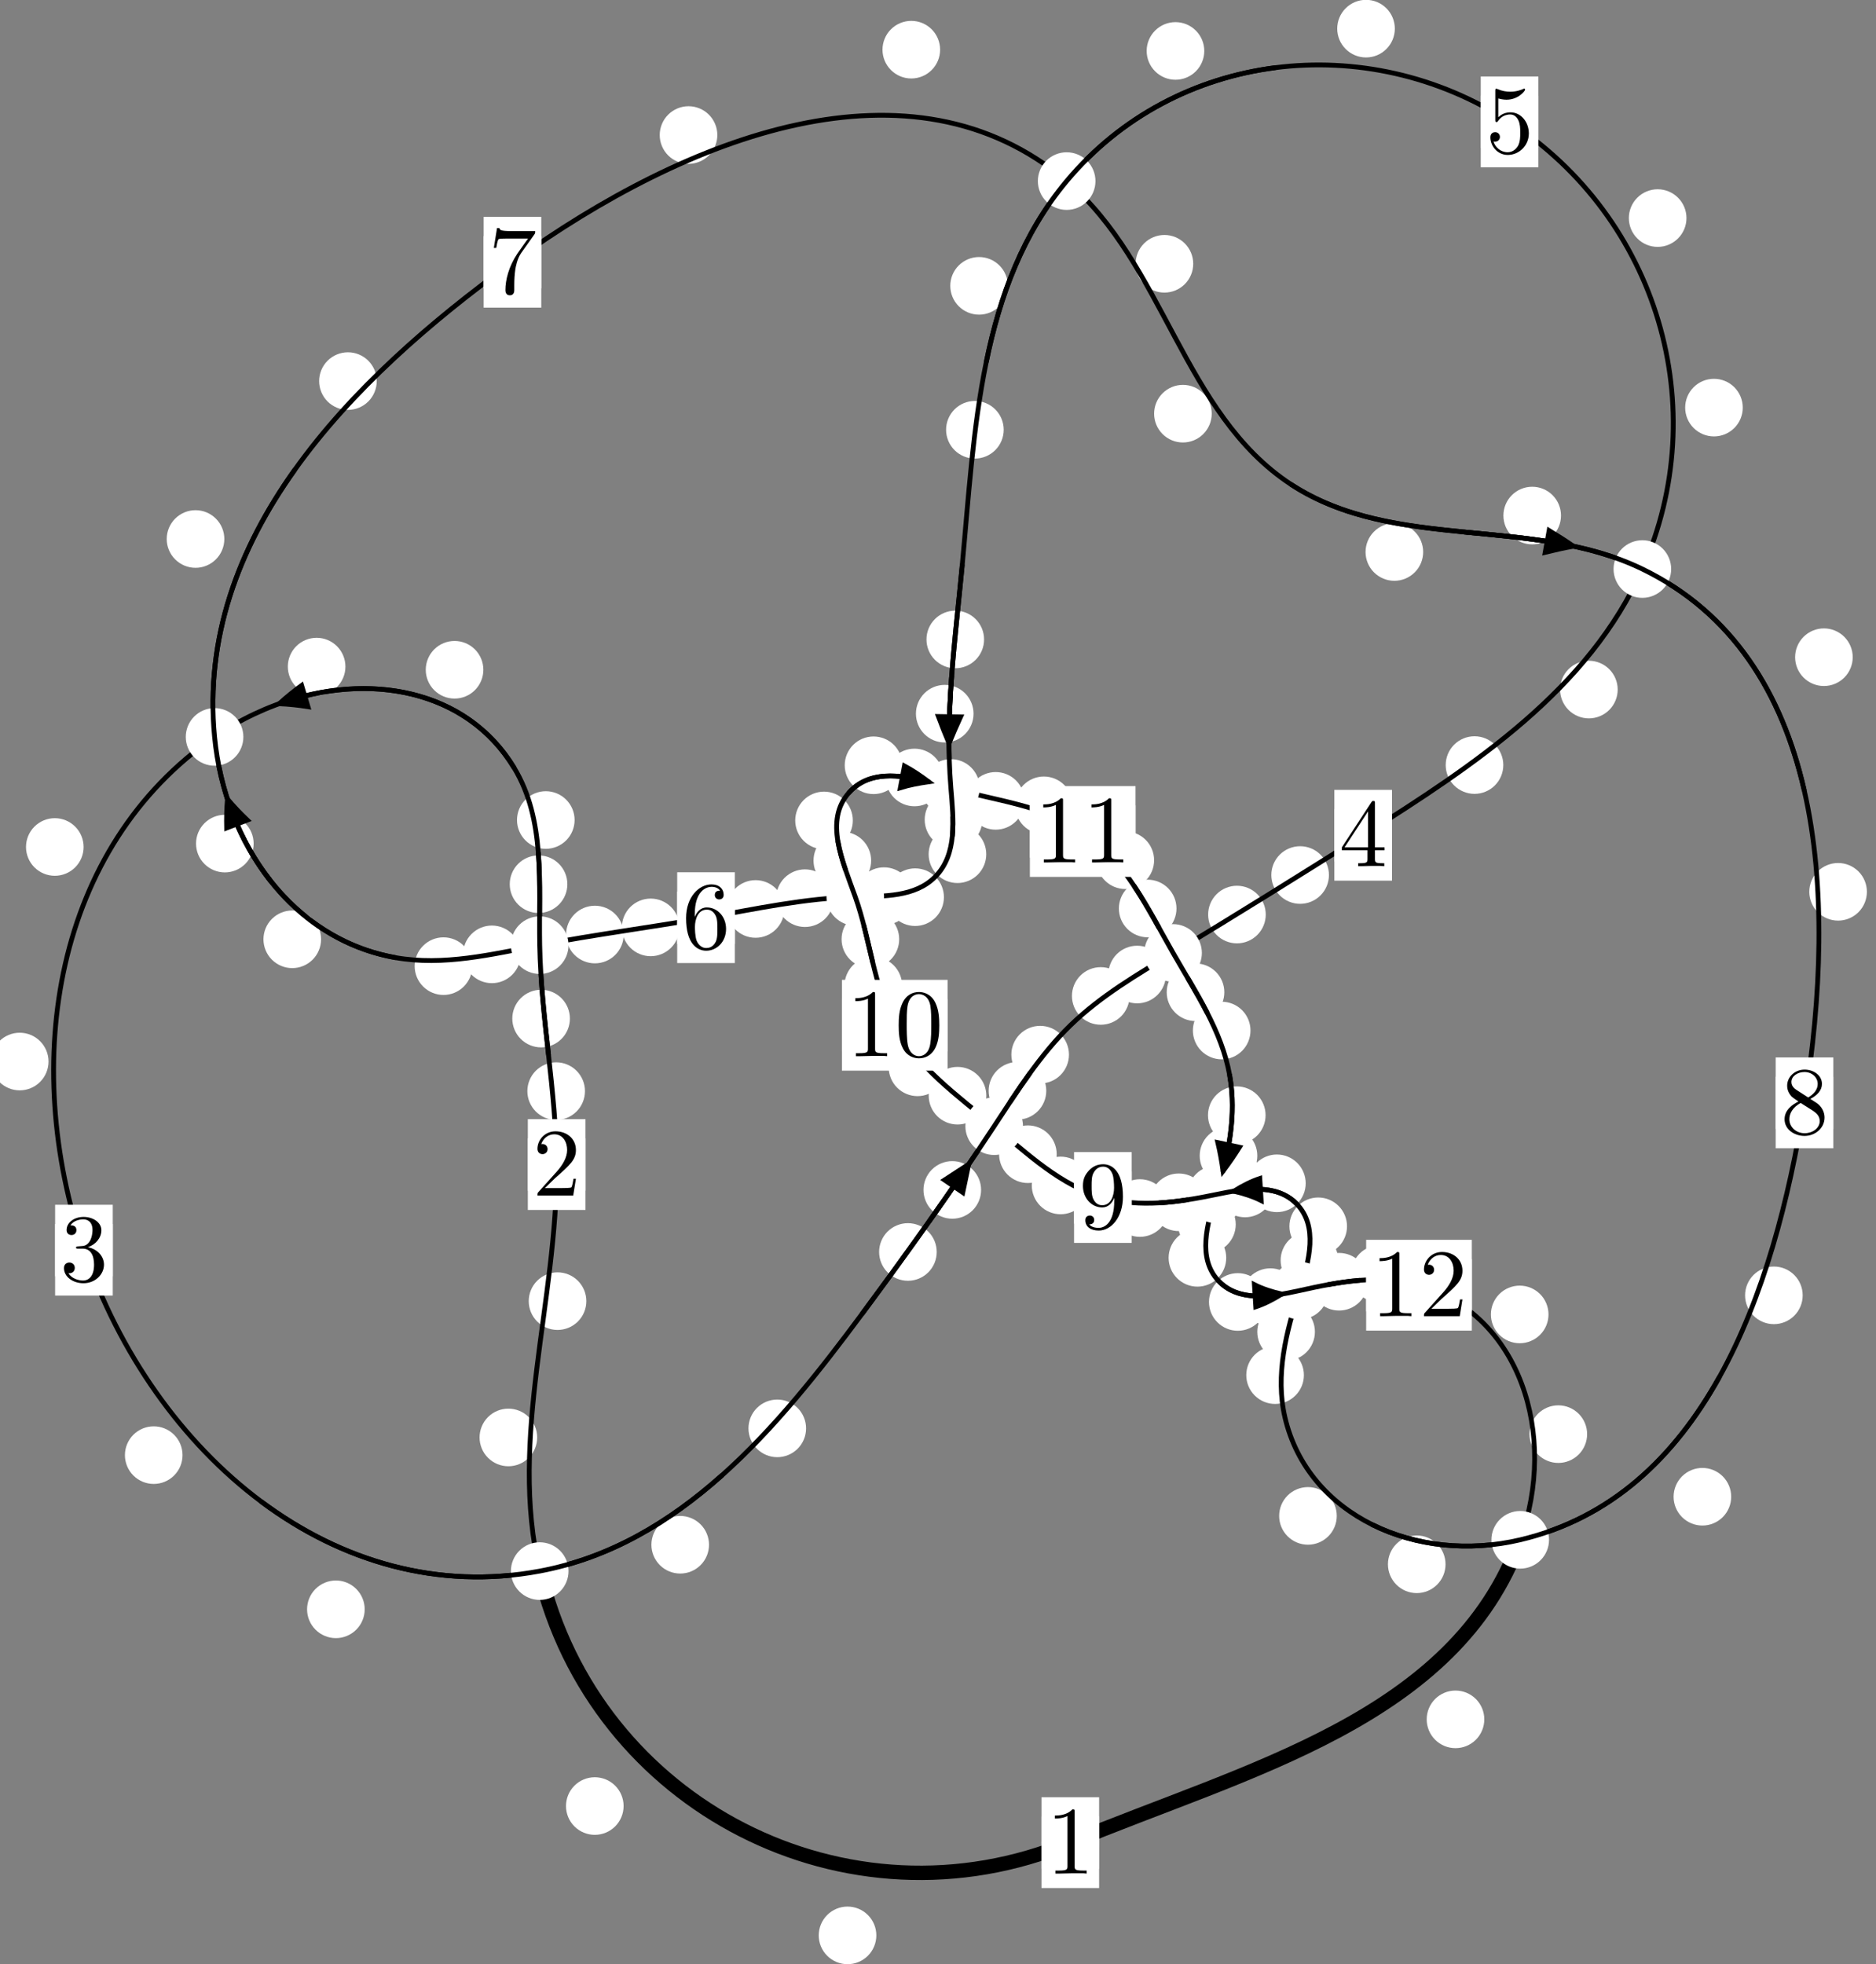 <?xml version="1.0"?>
<!-- Created by MetaPost 1.999 on 2021.07.06:0005 -->
<svg version="1.1" xmlns="http://www.w3.org/2000/svg" xmlns:xlink="http://www.w3.org/1999/xlink" width="194.654" height="203.801" viewBox="0 0 194.654 203.801">
<rect x="0" y="0" width="194.654" height="203.801" fill="#808080" stroke="none"/>
<!-- Original BoundingBox: -56.943298 -40.783890 137.710388 163.016617 -->
  <defs>
    <g transform="scale(0.01,0.01)" id="GLYPHcmr10_48">
      <path style="fill-rule: evenodd;" d="M460 -320C460 -400,455 -480,420 -554C374 -650,292 -666,250 -666C190 -666,117 -640,76 -547C44 -478,39 -400,39 -320C39 -245,43 -155,84 -79C127 2,200 22,249 22C303 22,379 1,423 -94C455 -163,460 -241,460 -320M249 -0C210 -0,151 -25,133 -121C122 -181,122 -273,122 -332C122 -396,122 -462,130 -516C149 -635,224 -644,249 -644C282 -644,348 -626,367 -527C377 -471,377 -395,377 -332C377 -257,377 -189,366 -125C351 -30,294 -0,249 -0"></path>
    </g>
    <g transform="scale(0.01,0.01)" id="GLYPHcmr10_49">
      <path style="fill-rule: evenodd;" d="M294 -640C294 -664,294 -666,271 -666C209 -602,121 -602,89 -602L89 -571C109 -571,168 -571,220 -597L220 -79C220 -43,217 -31,127 -31L95 -31L95 -0L257 -0L130 -3L217 -3L257 -3L297 -3L384 -3L419 -0L419 -31L387 -31C297 -31,294 -42,294 -79"></path>
    </g>
    <g transform="scale(0.01,0.01)" id="GLYPHcmr10_50">
      <path style="fill-rule: evenodd;" d="M127 -77L233 -180C389 -318,449 -372,449 -472C449 -586,359 -666,237 -666C124 -666,50 -574,50 -485C50 -429,100 -429,103 -429C120 -429,155 -441,155 -482C155 -508,137 -534,102 -534C94 -534,92 -534,89 -533C112 -598,166 -635,224 -635C315 -635,358 -554,358 -472C358 -392,308 -313,253 -251L61 -37C50 -26,50 -24,50 -0L421 -0L449 -174L424 -174C419 -144,412 -100,402 -85C395 -77,329 -77,307 -77"></path>
    </g>
    <g transform="scale(0.01,0.01)" id="GLYPHcmr10_51">
      <path style="fill-rule: evenodd;" d="M290 -352C372 -379,430 -449,430 -528C430 -610,342 -666,246 -666C145 -666,69 -606,69 -530C69 -497,91 -478,120 -478C151 -478,171 -500,171 -529C171 -579,124 -579,109 -579C140 -628,206 -641,242 -641C283 -641,338 -619,338 -529C338 -517,336 -459,310 -415C280 -367,246 -364,221 -363C213 -362,189 -360,182 -360C174 -359,167 -358,167 -348C167 -337,174 -337,191 -337L235 -337C317 -337,354 -269,354 -171C354 -35,285 -6,241 -6C198 -6,123 -23,88 -82C123 -77,154 -99,154 -137C154 -173,127 -193,98 -193C74 -193,42 -179,42 -135C42 -44,135 22,244 22C366 22,457 -69,457 -171C457 -253,394 -331,290 -352"></path>
    </g>
    <g transform="scale(0.01,0.01)" id="GLYPHcmr10_52">
      <path style="fill-rule: evenodd;" d="M294 -165L294 -78C294 -42,292 -31,218 -31L197 -31L197 -0L332 -0L238 -3L290 -3L332 -3L374 -3L427 -3L468 -0L468 -31L447 -31C373 -31,371 -42,371 -78L371 -165L471 -165L471 -196L371 -196L371 -651C371 -671,371 -677,355 -677C346 -677,343 -677,335 -665L28 -196L28 -165M300 -196L56 -196L300 -569"></path>
    </g>
    <g transform="scale(0.01,0.01)" id="GLYPHcmr10_53">
      <path style="fill-rule: evenodd;" d="M449 -201C449 -320,367 -420,259 -420C211 -420,168 -404,132 -369L132 -564C152 -558,185 -551,217 -551C340 -551,410 -642,410 -655C410 -661,407 -666,400 -666C399 -666,397 -666,392 -663C372 -654,323 -634,256 -634C216 -634,170 -641,123 -662C115 -665,113 -665,111 -665C101 -665,101 -657,101 -641L101 -345C101 -327,101 -319,115 -319C122 -319,124 -322,128 -328C139 -344,176 -398,257 -398C309 -398,334 -352,342 -334C358 -297,360 -258,360 -208C360 -173,360 -113,336 -71C312 -32,275 -6,229 -6C156 -6,99 -59,82 -118C85 -117,88 -116,99 -116C132 -116,149 -141,149 -165C149 -189,132 -214,99 -214C85 -214,50 -207,50 -161C50 -75,119 22,231 22C347 22,449 -74,449 -201"></path>
    </g>
    <g transform="scale(0.01,0.01)" id="GLYPHcmr10_54">
      <path style="fill-rule: evenodd;" d="M132 -328L132 -352C132 -605,256 -641,307 -641C331 -641,373 -635,395 -601C380 -601,340 -601,340 -556C340 -525,364 -510,386 -510C402 -510,432 -519,432 -558C432 -618,388 -666,305 -666C177 -666,42 -537,42 -316C42 -49,158 22,251 22C362 22,457 -72,457 -204C457 -331,368 -427,257 -427C189 -427,152 -376,132 -328M251 -6C188 -6,158 -66,152 -81C134 -128,134 -208,134 -226C134 -304,166 -404,256 -404C272 -404,318 -404,349 -342C367 -305,367 -254,367 -205C367 -157,367 -107,350 -71C320 -11,274 -6,251 -6"></path>
    </g>
    <g transform="scale(0.01,0.01)" id="GLYPHcmr10_55">
      <path style="fill-rule: evenodd;" d="M476 -609C485 -621,485 -623,485 -644L242 -644C120 -644,118 -657,114 -676L89 -676L56 -470L81 -470C84 -486,93 -549,106 -561C113 -567,191 -567,204 -567L411 -567C400 -551,321 -442,299 -409C209 -274,176 -135,176 -33C176 -23,176 22,222 22C268 22,268 -23,268 -33L268 -84C268 -139,271 -194,279 -248C283 -271,297 -357,341 -419"></path>
    </g>
    <g transform="scale(0.01,0.01)" id="GLYPHcmr10_56">
      <path style="fill-rule: evenodd;" d="M163 -457C117 -487,113 -521,113 -538C113 -599,178 -641,249 -641C322 -641,386 -589,386 -517C386 -460,347 -412,287 -377M309 -362C381 -399,430 -451,430 -517C430 -609,341 -666,250 -666C150 -666,69 -592,69 -499C69 -481,71 -436,113 -389C124 -377,161 -352,186 -335C128 -306,42 -250,42 -151C42 -45,144 22,249 22C362 22,457 -61,457 -168C457 -204,446 -249,408 -291C389 -312,373 -322,309 -362M209 -320L332 -242C360 -223,407 -193,407 -132C407 -58,332 -6,250 -6C164 -6,92 -68,92 -151C92 -209,124 -273,209 -320"></path>
    </g>
    <g transform="scale(0.01,0.01)" id="GLYPHcmr10_57">
      <path style="fill-rule: evenodd;" d="M367 -318L367 -286C367 -52,263 -6,205 -6C188 -6,134 -8,107 -42C151 -42,159 -71,159 -88C159 -119,135 -134,113 -134C97 -134,67 -125,67 -86C67 -19,121 22,206 22C335 22,457 -114,457 -329C457 -598,342 -666,253 -666C198 -666,149 -648,106 -603C65 -558,42 -516,42 -441C42 -316,130 -218,242 -218C303 -218,344 -260,367 -318M243 -241C227 -241,181 -241,150 -304C132 -341,132 -391,132 -440C132 -494,132 -541,153 -578C180 -628,218 -641,253 -641C299 -641,332 -607,349 -562C361 -530,365 -467,365 -421C365 -338,331 -241,243 -241"></path>
    </g>
  </defs>
  <path d="M90.929 200.795C90.929 200.002,90.614 199.242,90.054 198.682C89.493 198.121,88.733 197.806,87.94 197.806C87.148 197.806,86.388 198.121,85.827 198.682C85.267 199.242,84.952 200.002,84.952 200.795C84.952 201.588,85.267 202.348,85.827 202.908C86.388 203.469,87.148 203.784,87.94 203.784C88.733 203.784,89.493 203.469,90.054 202.908C90.614 202.348,90.929 201.588,90.929 200.795Z" style="fill: rgb(100%,100%,100%);stroke: none;"></path>
  <path d="M114.043 191.172C114.043 190.38,113.728 189.619,113.167 189.059C112.607 188.498,111.847 188.184,111.054 188.184C110.261 188.184,109.501 188.498,108.941 189.059C108.38 189.619,108.065 190.38,108.065 191.172C108.065 191.965,108.38 192.725,108.941 193.286C109.501 193.846,110.261 194.161,111.054 194.161C111.847 194.161,112.607 193.846,113.167 193.286C113.728 192.725,114.043 191.965,114.043 191.172Z" style="fill: rgb(100%,100%,100%);stroke: none;"></path>
  <path d="M55.737 149.134C55.737 148.341,55.422 147.581,54.862 147.02C54.301 146.46,53.541 146.145,52.748 146.145C51.956 146.145,51.196 146.46,50.635 147.02C50.075 147.581,49.76 148.341,49.76 149.134C49.76 149.926,50.075 150.687,50.635 151.247C51.196 151.808,51.956 152.123,52.748 152.123C53.541 152.123,54.301 151.808,54.862 151.247C55.422 150.687,55.737 149.926,55.737 149.134Z" style="fill: rgb(100%,100%,100%);stroke: none;"></path>
  <path d="M64.705 187.375C64.705 186.583,64.39 185.823,63.829 185.262C63.269 184.702,62.509 184.387,61.716 184.387C60.923 184.387,60.163 184.702,59.603 185.262C59.042 185.823,58.727 186.583,58.727 187.375C58.727 188.168,59.042 188.928,59.603 189.489C60.163 190.049,60.923 190.364,61.716 190.364C62.509 190.364,63.269 190.049,63.829 189.489C64.39 188.928,64.705 188.168,64.705 187.375Z" style="fill: rgb(100%,100%,100%);stroke: none;"></path>
  <path d="M60.697 113.204C60.697 112.412,60.382 111.652,59.821 111.091C59.261 110.531,58.501 110.216,57.708 110.216C56.915 110.216,56.155 110.531,55.595 111.091C55.034 111.652,54.719 112.412,54.719 113.204C54.719 113.997,55.034 114.757,55.595 115.318C56.155 115.878,56.915 116.193,57.708 116.193C58.501 116.193,59.261 115.878,59.821 115.318C60.382 114.757,60.697 113.997,60.697 113.204Z" style="fill: rgb(100%,100%,100%);stroke: none;"></path>
  <path d="M60.839 134.992C60.839 134.2,60.524 133.439,59.963 132.879C59.403 132.318,58.643 132.004,57.85 132.004C57.057 132.004,56.297 132.318,55.737 132.879C55.176 133.439,54.861 134.2,54.861 134.992C54.861 135.785,55.176 136.545,55.737 137.106C56.297 137.666,57.057 137.981,57.85 137.981C58.643 137.981,59.403 137.666,59.963 137.106C60.524 136.545,60.839 135.785,60.839 134.992Z" style="fill: rgb(100%,100%,100%);stroke: none;"></path>
  <path d="M58.869 91.734C58.869 90.942,58.554 90.181,57.993 89.621C57.433 89.06,56.673 88.746,55.88 88.746C55.087 88.746,54.327 89.06,53.767 89.621C53.206 90.181,52.891 90.942,52.891 91.734C52.891 92.527,53.206 93.287,53.767 93.848C54.327 94.408,55.087 94.723,55.88 94.723C56.673 94.723,57.433 94.408,57.993 93.848C58.554 93.287,58.869 92.527,58.869 91.734Z" style="fill: rgb(100%,100%,100%);stroke: none;"></path>
  <path d="M59.133 105.676C59.133 104.883,58.818 104.123,58.258 103.563C57.697 103.002,56.937 102.687,56.144 102.687C55.352 102.687,54.592 103.002,54.031 103.563C53.471 104.123,53.156 104.883,53.156 105.676C53.156 106.469,53.471 107.229,54.031 107.789C54.592 108.35,55.352 108.665,56.144 108.665C56.937 108.665,57.697 108.35,58.258 107.789C58.818 107.229,59.133 106.469,59.133 105.676Z" style="fill: rgb(100%,100%,100%);stroke: none;"></path>
  <path d="M50.153 69.488C50.153 68.695,49.838 67.935,49.278 67.375C48.717 66.814,47.957 66.499,47.165 66.499C46.372 66.499,45.612 66.814,45.051 67.375C44.491 67.935,44.176 68.695,44.176 69.488C44.176 70.281,44.491 71.041,45.051 71.601C45.612 72.162,46.372 72.477,47.165 72.477C47.957 72.477,48.717 72.162,49.278 71.601C49.838 71.041,50.153 70.281,50.153 69.488Z" style="fill: rgb(100%,100%,100%);stroke: none;"></path>
  <path d="M59.621 85.077C59.621 84.284,59.306 83.524,58.746 82.963C58.185 82.403,57.425 82.088,56.633 82.088C55.84 82.088,55.08 82.403,54.519 82.963C53.959 83.524,53.644 84.284,53.644 85.077C53.644 85.869,53.959 86.63,54.519 87.19C55.08 87.751,55.84 88.065,56.633 88.065C57.425 88.065,58.185 87.751,58.746 87.19C59.306 86.63,59.621 85.869,59.621 85.077Z" style="fill: rgb(100%,100%,100%);stroke: none;"></path>
  <path d="M8.675 87.874C8.675 87.082,8.36 86.321,7.8 85.761C7.239 85.2,6.479 84.885,5.687 84.885C4.894 84.885,4.134 85.2,3.573 85.761C3.013 86.321,2.698 87.082,2.698 87.874C2.698 88.667,3.013 89.427,3.573 89.988C4.134 90.548,4.894 90.863,5.687 90.863C6.479 90.863,7.239 90.548,7.8 89.988C8.36 89.427,8.675 88.667,8.675 87.874Z" style="fill: rgb(100%,100%,100%);stroke: none;"></path>
  <path d="M35.841 69.16C35.841 68.367,35.526 67.607,34.966 67.047C34.405 66.486,33.645 66.171,32.852 66.171C32.06 66.171,31.3 66.486,30.739 67.047C30.179 67.607,29.864 68.367,29.864 69.16C29.864 69.953,30.179 70.713,30.739 71.273C31.3 71.834,32.06 72.149,32.852 72.149C33.645 72.149,34.405 71.834,34.966 71.273C35.526 70.713,35.841 69.953,35.841 69.16Z" style="fill: rgb(100%,100%,100%);stroke: none;"></path>
  <path d="M18.939 150.97C18.939 150.177,18.625 149.417,18.064 148.856C17.504 148.296,16.743 147.981,15.951 147.981C15.158 147.981,14.398 148.296,13.837 148.856C13.277 149.417,12.962 150.177,12.962 150.97C12.962 151.762,13.277 152.522,13.837 153.083C14.398 153.643,15.158 153.958,15.951 153.958C16.743 153.958,17.504 153.643,18.064 153.083C18.625 152.522,18.939 151.762,18.939 150.97Z" style="fill: rgb(100%,100%,100%);stroke: none;"></path>
  <path d="M5.034 110.134C5.034 109.341,4.719 108.581,4.159 108.021C3.598 107.46,2.838 107.145,2.045 107.145C1.253 107.145,0.493 107.46,-0.068 108.021C-0.628 108.581,-0.943 109.341,-0.943 110.134C-0.943 110.927,-0.628 111.687,-0.068 112.247C0.493 112.808,1.253 113.123,2.045 113.123C2.838 113.123,3.598 112.808,4.159 112.247C4.719 111.687,5.034 110.927,5.034 110.134Z" style="fill: rgb(100%,100%,100%);stroke: none;"></path>
  <path d="M73.568 160.267C73.568 159.474,73.253 158.714,72.692 158.153C72.132 157.593,71.372 157.278,70.579 157.278C69.786 157.278,69.026 157.593,68.466 158.153C67.905 158.714,67.59 159.474,67.59 160.267C67.59 161.059,67.905 161.82,68.466 162.38C69.026 162.941,69.786 163.255,70.579 163.255C71.372 163.255,72.132 162.941,72.692 162.38C73.253 161.82,73.568 161.059,73.568 160.267Z" style="fill: rgb(100%,100%,100%);stroke: none;"></path>
  <path d="M37.84 166.965C37.84 166.172,37.525 165.412,36.964 164.852C36.404 164.291,35.644 163.976,34.851 163.976C34.058 163.976,33.298 164.291,32.738 164.852C32.177 165.412,31.862 166.172,31.862 166.965C31.862 167.758,32.177 168.518,32.738 169.078C33.298 169.639,34.058 169.954,34.851 169.954C35.644 169.954,36.404 169.639,36.964 169.078C37.525 168.518,37.84 167.758,37.84 166.965Z" style="fill: rgb(100%,100%,100%);stroke: none;"></path>
  <path d="M97.194 129.891C97.194 129.099,96.879 128.339,96.319 127.778C95.758 127.218,94.998 126.903,94.206 126.903C93.413 126.903,92.653 127.218,92.092 127.778C91.532 128.339,91.217 129.099,91.217 129.891C91.217 130.684,91.532 131.444,92.092 132.005C92.653 132.565,93.413 132.88,94.206 132.88C94.998 132.88,95.758 132.565,96.319 132.005C96.879 131.444,97.194 130.684,97.194 129.891Z" style="fill: rgb(100%,100%,100%);stroke: none;"></path>
  <path d="M83.639 148.192C83.639 147.399,83.324 146.639,82.763 146.079C82.203 145.518,81.443 145.203,80.65 145.203C79.857 145.203,79.097 145.518,78.537 146.079C77.976 146.639,77.661 147.399,77.661 148.192C77.661 148.985,77.976 149.745,78.537 150.305C79.097 150.866,79.857 151.181,80.65 151.181C81.443 151.181,82.203 150.866,82.763 150.305C83.324 149.745,83.639 148.985,83.639 148.192Z" style="fill: rgb(100%,100%,100%);stroke: none;"></path>
  <path d="M108.561 113.17C108.561 112.377,108.246 111.617,107.685 111.057C107.125 110.496,106.364 110.181,105.572 110.181C104.779 110.181,104.019 110.496,103.458 111.057C102.898 111.617,102.583 112.377,102.583 113.17C102.583 113.963,102.898 114.723,103.458 115.283C104.019 115.844,104.779 116.159,105.572 116.159C106.364 116.159,107.125 115.844,107.685 115.283C108.246 114.723,108.561 113.963,108.561 113.17Z" style="fill: rgb(100%,100%,100%);stroke: none;"></path>
  <path d="M101.798 123.453C101.798 122.661,101.483 121.901,100.923 121.34C100.362 120.78,99.602 120.465,98.81 120.465C98.017 120.465,97.257 120.78,96.696 121.34C96.136 121.901,95.821 122.661,95.821 123.453C95.821 124.246,96.136 125.006,96.696 125.567C97.257 126.127,98.017 126.442,98.81 126.442C99.602 126.442,100.362 126.127,100.923 125.567C101.483 125.006,101.798 124.246,101.798 123.453Z" style="fill: rgb(100%,100%,100%);stroke: none;"></path>
  <path d="M117.202 103.329C117.202 102.537,116.887 101.777,116.327 101.216C115.766 100.656,115.006 100.341,114.213 100.341C113.421 100.341,112.661 100.656,112.1 101.216C111.54 101.777,111.225 102.537,111.225 103.329C111.225 104.122,111.54 104.882,112.1 105.443C112.661 106.003,113.421 106.318,114.213 106.318C115.006 106.318,115.766 106.003,116.327 105.443C116.887 104.882,117.202 104.122,117.202 103.329Z" style="fill: rgb(100%,100%,100%);stroke: none;"></path>
  <path d="M110.917 109.42C110.917 108.627,110.602 107.867,110.041 107.307C109.481 106.746,108.721 106.431,107.928 106.431C107.135 106.431,106.375 106.746,105.815 107.307C105.254 107.867,104.939 108.627,104.939 109.42C104.939 110.213,105.254 110.973,105.815 111.533C106.375 112.094,107.135 112.409,107.928 112.409C108.721 112.409,109.481 112.094,110.041 111.533C110.602 110.973,110.917 110.213,110.917 109.42Z" style="fill: rgb(100%,100%,100%);stroke: none;"></path>
  <path d="M131.335 94.884C131.335 94.092,131.02 93.332,130.459 92.771C129.899 92.211,129.139 91.896,128.346 91.896C127.553 91.896,126.793 92.211,126.233 92.771C125.672 93.332,125.357 94.092,125.357 94.884C125.357 95.677,125.672 96.437,126.233 96.998C126.793 97.558,127.553 97.873,128.346 97.873C129.139 97.873,129.899 97.558,130.459 96.998C131.02 96.437,131.335 95.677,131.335 94.884Z" style="fill: rgb(100%,100%,100%);stroke: none;"></path>
  <path d="M120.979 101.107C120.979 100.314,120.664 99.554,120.103 98.994C119.543 98.433,118.783 98.118,117.99 98.118C117.197 98.118,116.437 98.433,115.876 98.994C115.316 99.554,115.001 100.314,115.001 101.107C115.001 101.9,115.316 102.66,115.876 103.22C116.437 103.781,117.197 104.096,117.99 104.096C118.783 104.096,119.543 103.781,120.103 103.22C120.664 102.66,120.979 101.9,120.979 101.107Z" style="fill: rgb(100%,100%,100%);stroke: none;"></path>
  <path d="M155.983 79.374C155.983 78.582,155.668 77.821,155.108 77.261C154.547 76.7,153.787 76.386,152.995 76.386C152.202 76.386,151.442 76.7,150.881 77.261C150.321 77.821,150.006 78.582,150.006 79.374C150.006 80.167,150.321 80.927,150.881 81.488C151.442 82.048,152.202 82.363,152.995 82.363C153.787 82.363,154.547 82.048,155.108 81.488C155.668 80.927,155.983 80.167,155.983 79.374Z" style="fill: rgb(100%,100%,100%);stroke: none;"></path>
  <path d="M137.891 90.784C137.891 89.991,137.576 89.231,137.015 88.67C136.455 88.11,135.695 87.795,134.902 87.795C134.109 87.795,133.349 88.11,132.789 88.67C132.228 89.231,131.913 89.991,131.913 90.784C131.913 91.576,132.228 92.336,132.789 92.897C133.349 93.457,134.109 93.772,134.902 93.772C135.695 93.772,136.455 93.457,137.015 92.897C137.576 92.336,137.891 91.576,137.891 90.784Z" style="fill: rgb(100%,100%,100%);stroke: none;"></path>
  <path d="M180.83 42.289C180.83 41.497,180.515 40.737,179.955 40.176C179.395 39.616,178.634 39.301,177.842 39.301C177.049 39.301,176.289 39.616,175.728 40.176C175.168 40.737,174.853 41.497,174.853 42.289C174.853 43.082,175.168 43.842,175.728 44.403C176.289 44.963,177.049 45.278,177.842 45.278C178.634 45.278,179.395 44.963,179.955 44.403C180.515 43.842,180.83 43.082,180.83 42.289Z" style="fill: rgb(100%,100%,100%);stroke: none;"></path>
  <path d="M167.852 71.542C167.852 70.749,167.537 69.989,166.977 69.429C166.417 68.868,165.656 68.553,164.864 68.553C164.071 68.553,163.311 68.868,162.75 69.429C162.19 69.989,161.875 70.749,161.875 71.542C161.875 72.335,162.19 73.095,162.75 73.655C163.311 74.216,164.071 74.531,164.864 74.531C165.656 74.531,166.417 74.216,166.977 73.655C167.537 73.095,167.852 72.335,167.852 71.542Z" style="fill: rgb(100%,100%,100%);stroke: none;"></path>
  <path d="M144.728 2.972C144.728 2.179,144.413 1.419,143.852 0.859C143.292 0.298,142.532 -0.017,141.739 -0.017C140.946 -0.017,140.186 0.298,139.626 0.859C139.065 1.419,138.75 2.179,138.75 2.972C138.75 3.765,139.065 4.525,139.626 5.085C140.186 5.646,140.946 5.961,141.739 5.961C142.532 5.961,143.292 5.646,143.852 5.085C144.413 4.525,144.728 3.765,144.728 2.972Z" style="fill: rgb(100%,100%,100%);stroke: none;"></path>
  <path d="M174.988 22.625C174.988 21.832,174.673 21.072,174.112 20.512C173.552 19.951,172.792 19.636,171.999 19.636C171.206 19.636,170.446 19.951,169.886 20.512C169.325 21.072,169.01 21.832,169.01 22.625C169.01 23.418,169.325 24.178,169.886 24.738C170.446 25.299,171.206 25.614,171.999 25.614C172.792 25.614,173.552 25.299,174.112 24.738C174.673 24.178,174.988 23.418,174.988 22.625Z" style="fill: rgb(100%,100%,100%);stroke: none;"></path>
  <path d="M104.578 29.656C104.578 28.863,104.263 28.103,103.703 27.543C103.142 26.982,102.382 26.667,101.589 26.667C100.797 26.667,100.037 26.982,99.476 27.543C98.916 28.103,98.601 28.863,98.601 29.656C98.601 30.449,98.916 31.209,99.476 31.769C100.037 32.33,100.797 32.645,101.589 32.645C102.382 32.645,103.142 32.33,103.703 31.769C104.263 31.209,104.578 30.449,104.578 29.656Z" style="fill: rgb(100%,100%,100%);stroke: none;"></path>
  <path d="M124.956 5.285C124.956 4.492,124.641 3.732,124.08 3.172C123.52 2.611,122.76 2.296,121.967 2.296C121.174 2.296,120.414 2.611,119.854 3.172C119.293 3.732,118.978 4.492,118.978 5.285C118.978 6.078,119.293 6.838,119.854 7.398C120.414 7.959,121.174 8.274,121.967 8.274C122.76 8.274,123.52 7.959,124.08 7.398C124.641 6.838,124.956 6.078,124.956 5.285Z" style="fill: rgb(100%,100%,100%);stroke: none;"></path>
  <path d="M102.108 66.343C102.108 65.55,101.793 64.79,101.233 64.23C100.672 63.669,99.912 63.354,99.119 63.354C98.327 63.354,97.566 63.669,97.006 64.23C96.446 64.79,96.131 65.55,96.131 66.343C96.131 67.136,96.446 67.896,97.006 68.456C97.566 69.017,98.327 69.332,99.119 69.332C99.912 69.332,100.672 69.017,101.233 68.456C101.793 67.896,102.108 67.136,102.108 66.343Z" style="fill: rgb(100%,100%,100%);stroke: none;"></path>
  <path d="M104.144 44.588C104.144 43.795,103.829 43.035,103.268 42.474C102.708 41.914,101.948 41.599,101.155 41.599C100.362 41.599,99.602 41.914,99.042 42.474C98.481 43.035,98.166 43.795,98.166 44.588C98.166 45.38,98.481 46.14,99.042 46.701C99.602 47.261,100.362 47.576,101.155 47.576C101.948 47.576,102.708 47.261,103.268 46.701C103.829 46.14,104.144 45.38,104.144 44.588Z" style="fill: rgb(100%,100%,100%);stroke: none;"></path>
  <path d="M101.924 85.04C101.924 84.247,101.609 83.487,101.049 82.926C100.489 82.366,99.728 82.051,98.936 82.051C98.143 82.051,97.383 82.366,96.822 82.926C96.262 83.487,95.947 84.247,95.947 85.04C95.947 85.832,96.262 86.592,96.822 87.153C97.383 87.713,98.143 88.028,98.936 88.028C99.728 88.028,100.489 87.713,101.049 87.153C101.609 86.592,101.924 85.832,101.924 85.04Z" style="fill: rgb(100%,100%,100%);stroke: none;"></path>
  <path d="M101.015 74.045C101.015 73.252,100.7 72.492,100.139 71.931C99.579 71.371,98.818 71.056,98.026 71.056C97.233 71.056,96.473 71.371,95.912 71.931C95.352 72.492,95.037 73.252,95.037 74.045C95.037 74.837,95.352 75.597,95.912 76.158C96.473 76.718,97.233 77.033,98.026 77.033C98.818 77.033,99.579 76.718,100.139 76.158C100.7 75.597,101.015 74.837,101.015 74.045Z" style="fill: rgb(100%,100%,100%);stroke: none;"></path>
  <path d="M97.942 93.081C97.942 92.288,97.627 91.528,97.067 90.968C96.506 90.407,95.746 90.092,94.953 90.092C94.161 90.092,93.4 90.407,92.84 90.968C92.279 91.528,91.964 92.288,91.964 93.081C91.964 93.874,92.279 94.634,92.84 95.194C93.4 95.755,94.161 96.07,94.953 96.07C95.746 96.07,96.506 95.755,97.067 95.194C97.627 94.634,97.942 93.874,97.942 93.081Z" style="fill: rgb(100%,100%,100%);stroke: none;"></path>
  <path d="M102.334 88.626C102.334 87.833,102.019 87.073,101.458 86.512C100.898 85.952,100.138 85.637,99.345 85.637C98.552 85.637,97.792 85.952,97.232 86.512C96.671 87.073,96.356 87.833,96.356 88.626C96.356 89.418,96.671 90.178,97.232 90.739C97.792 91.299,98.552 91.614,99.345 91.614C100.138 91.614,100.898 91.299,101.458 90.739C102.019 90.178,102.334 89.418,102.334 88.626Z" style="fill: rgb(100%,100%,100%);stroke: none;"></path>
  <path d="M86.512 93.185C86.512 92.392,86.197 91.632,85.636 91.071C85.076 90.511,84.315 90.196,83.523 90.196C82.73 90.196,81.97 90.511,81.409 91.071C80.849 91.632,80.534 92.392,80.534 93.185C80.534 93.977,80.849 94.738,81.409 95.298C81.97 95.858,82.73 96.173,83.523 96.173C84.315 96.173,85.076 95.858,85.636 95.298C86.197 94.738,86.512 93.977,86.512 93.185Z" style="fill: rgb(100%,100%,100%);stroke: none;"></path>
  <path d="M94.713 92.974C94.713 92.181,94.398 91.421,93.837 90.861C93.277 90.3,92.517 89.985,91.724 89.985C90.931 89.985,90.171 90.3,89.611 90.861C89.05 91.421,88.735 92.181,88.735 92.974C88.735 93.767,89.05 94.527,89.611 95.087C90.171 95.648,90.931 95.963,91.724 95.963C92.517 95.963,93.277 95.648,93.837 95.087C94.398 94.527,94.713 93.767,94.713 92.974Z" style="fill: rgb(100%,100%,100%);stroke: none;"></path>
  <path d="M70.503 96.216C70.503 95.423,70.188 94.663,69.628 94.103C69.067 93.542,68.307 93.227,67.514 93.227C66.722 93.227,65.962 93.542,65.401 94.103C64.841 94.663,64.526 95.423,64.526 96.216C64.526 97.009,64.841 97.769,65.401 98.329C65.962 98.89,66.722 99.205,67.514 99.205C68.307 99.205,69.067 98.89,69.628 98.329C70.188 97.769,70.503 97.009,70.503 96.216Z" style="fill: rgb(100%,100%,100%);stroke: none;"></path>
  <path d="M81.387 94.304C81.387 93.511,81.072 92.751,80.511 92.191C79.951 91.63,79.191 91.315,78.398 91.315C77.605 91.315,76.845 91.63,76.285 92.191C75.724 92.751,75.409 93.511,75.409 94.304C75.409 95.097,75.724 95.857,76.285 96.417C76.845 96.978,77.605 97.293,78.398 97.293C79.191 97.293,79.951 96.978,80.511 96.417C81.072 95.857,81.387 95.097,81.387 94.304Z" style="fill: rgb(100%,100%,100%);stroke: none;"></path>
  <path d="M54.027 99.014C54.027 98.221,53.712 97.461,53.151 96.901C52.591 96.34,51.831 96.025,51.038 96.025C50.245 96.025,49.485 96.34,48.925 96.901C48.364 97.461,48.049 98.221,48.049 99.014C48.049 99.807,48.364 100.567,48.925 101.127C49.485 101.688,50.245 102.003,51.038 102.003C51.831 102.003,52.591 101.688,53.151 101.127C53.712 100.567,54.027 99.807,54.027 99.014Z" style="fill: rgb(100%,100%,100%);stroke: none;"></path>
  <path d="M64.715 96.958C64.715 96.165,64.4 95.405,63.839 94.844C63.279 94.284,62.519 93.969,61.726 93.969C60.933 93.969,60.173 94.284,59.613 94.844C59.052 95.405,58.737 96.165,58.737 96.958C58.737 97.75,59.052 98.51,59.613 99.071C60.173 99.631,60.933 99.946,61.726 99.946C62.519 99.946,63.279 99.631,63.839 99.071C64.4 98.51,64.715 97.75,64.715 96.958Z" style="fill: rgb(100%,100%,100%);stroke: none;"></path>
  <path d="M33.314 97.452C33.314 96.659,32.999 95.899,32.438 95.338C31.878 94.778,31.118 94.463,30.325 94.463C29.532 94.463,28.772 94.778,28.212 95.338C27.651 95.899,27.336 96.659,27.336 97.452C27.336 98.244,27.651 99.004,28.212 99.565C28.772 100.125,29.532 100.44,30.325 100.44C31.118 100.44,31.878 100.125,32.438 99.565C32.999 99.004,33.314 98.244,33.314 97.452Z" style="fill: rgb(100%,100%,100%);stroke: none;"></path>
  <path d="M49.004 100.237C49.004 99.444,48.689 98.684,48.128 98.124C47.568 97.563,46.808 97.248,46.015 97.248C45.222 97.248,44.462 97.563,43.902 98.124C43.341 98.684,43.026 99.444,43.026 100.237C43.026 101.03,43.341 101.79,43.902 102.35C44.462 102.911,45.222 103.226,46.015 103.226C46.808 103.226,47.568 102.911,48.128 102.35C48.689 101.79,49.004 101.03,49.004 100.237Z" style="fill: rgb(100%,100%,100%);stroke: none;"></path>
  <path d="M23.277 55.921C23.277 55.128,22.962 54.368,22.401 53.808C21.841 53.247,21.08 52.932,20.288 52.932C19.495 52.932,18.735 53.247,18.174 53.808C17.614 54.368,17.299 55.128,17.299 55.921C17.299 56.714,17.614 57.474,18.174 58.034C18.735 58.595,19.495 58.91,20.288 58.91C21.08 58.91,21.841 58.595,22.401 58.034C22.962 57.474,23.277 56.714,23.277 55.921Z" style="fill: rgb(100%,100%,100%);stroke: none;"></path>
  <path d="M26.318 87.522C26.318 86.73,26.003 85.97,25.442 85.409C24.882 84.849,24.121 84.534,23.329 84.534C22.536 84.534,21.776 84.849,21.215 85.409C20.655 85.97,20.34 86.73,20.34 87.522C20.34 88.315,20.655 89.075,21.215 89.636C21.776 90.196,22.536 90.511,23.329 90.511C24.121 90.511,24.882 90.196,25.442 89.636C26.003 89.075,26.318 88.315,26.318 87.522Z" style="fill: rgb(100%,100%,100%);stroke: none;"></path>
  <path d="M74.43 14.01C74.43 13.217,74.115 12.457,73.555 11.897C72.994 11.336,72.234 11.021,71.442 11.021C70.649 11.021,69.889 11.336,69.328 11.897C68.768 12.457,68.453 13.217,68.453 14.01C68.453 14.803,68.768 15.563,69.328 16.124C69.889 16.684,70.649 16.999,71.442 16.999C72.234 16.999,72.994 16.684,73.555 16.124C74.115 15.563,74.43 14.803,74.43 14.01Z" style="fill: rgb(100%,100%,100%);stroke: none;"></path>
  <path d="M39.091 39.539C39.091 38.746,38.776 37.986,38.216 37.425C37.655 36.865,36.895 36.55,36.103 36.55C35.31 36.55,34.55 36.865,33.989 37.425C33.429 37.986,33.114 38.746,33.114 39.539C33.114 40.331,33.429 41.091,33.989 41.652C34.55 42.212,35.31 42.527,36.103 42.527C36.895 42.527,37.655 42.212,38.216 41.652C38.776 41.091,39.091 40.331,39.091 39.539Z" style="fill: rgb(100%,100%,100%);stroke: none;"></path>
  <path d="M123.809 27.368C123.809 26.575,123.494 25.815,122.934 25.255C122.373 24.694,121.613 24.379,120.82 24.379C120.028 24.379,119.267 24.694,118.707 25.255C118.147 25.815,117.832 26.575,117.832 27.368C117.832 28.161,118.147 28.921,118.707 29.481C119.267 30.042,120.028 30.357,120.82 30.357C121.613 30.357,122.373 30.042,122.934 29.481C123.494 28.921,123.809 28.161,123.809 27.368Z" style="fill: rgb(100%,100%,100%);stroke: none;"></path>
  <path d="M97.546 5.154C97.546 4.361,97.231 3.601,96.67 3.041C96.11 2.48,95.35 2.165,94.557 2.165C93.764 2.165,93.004 2.48,92.444 3.041C91.883 3.601,91.568 4.361,91.568 5.154C91.568 5.947,91.883 6.707,92.444 7.267C93.004 7.828,93.764 8.143,94.557 8.143C95.35 8.143,96.11 7.828,96.67 7.267C97.231 6.707,97.546 5.947,97.546 5.154Z" style="fill: rgb(100%,100%,100%);stroke: none;"></path>
  <path d="M147.668 57.269C147.668 56.477,147.353 55.716,146.792 55.156C146.232 54.595,145.472 54.281,144.679 54.281C143.886 54.281,143.126 54.595,142.566 55.156C142.005 55.716,141.69 56.477,141.69 57.269C141.69 58.062,142.005 58.822,142.566 59.383C143.126 59.943,143.886 60.258,144.679 60.258C145.472 60.258,146.232 59.943,146.792 59.383C147.353 58.822,147.668 58.062,147.668 57.269Z" style="fill: rgb(100%,100%,100%);stroke: none;"></path>
  <path d="M125.729 42.919C125.729 42.126,125.414 41.366,124.853 40.806C124.293 40.245,123.533 39.93,122.74 39.93C121.947 39.93,121.187 40.245,120.627 40.806C120.066 41.366,119.751 42.126,119.751 42.919C119.751 43.712,120.066 44.472,120.627 45.032C121.187 45.593,121.947 45.908,122.74 45.908C123.533 45.908,124.293 45.593,124.853 45.032C125.414 44.472,125.729 43.712,125.729 42.919Z" style="fill: rgb(100%,100%,100%);stroke: none;"></path>
  <path d="M192.239 68.184C192.239 67.392,191.924 66.631,191.364 66.071C190.803 65.51,190.043 65.196,189.251 65.196C188.458 65.196,187.698 65.51,187.137 66.071C186.577 66.631,186.262 67.392,186.262 68.184C186.262 68.977,186.577 69.737,187.137 70.298C187.698 70.858,188.458 71.173,189.251 71.173C190.043 71.173,190.803 70.858,191.364 70.298C191.924 69.737,192.239 68.977,192.239 68.184Z" style="fill: rgb(100%,100%,100%);stroke: none;"></path>
  <path d="M161.97 53.488C161.97 52.696,161.655 51.935,161.095 51.375C160.535 50.814,159.774 50.499,158.982 50.499C158.189 50.499,157.429 50.814,156.868 51.375C156.308 51.935,155.993 52.696,155.993 53.488C155.993 54.281,156.308 55.041,156.868 55.602C157.429 56.162,158.189 56.477,158.982 56.477C159.774 56.477,160.535 56.162,161.095 55.602C161.655 55.041,161.97 54.281,161.97 53.488Z" style="fill: rgb(100%,100%,100%);stroke: none;"></path>
  <path d="M187.047 134.391C187.047 133.599,186.732 132.839,186.172 132.278C185.611 131.718,184.851 131.403,184.059 131.403C183.266 131.403,182.506 131.718,181.945 132.278C181.385 132.839,181.07 133.599,181.07 134.391C181.07 135.184,181.385 135.944,181.945 136.505C182.506 137.065,183.266 137.38,184.059 137.38C184.851 137.38,185.611 137.065,186.172 136.505C186.732 135.944,187.047 135.184,187.047 134.391Z" style="fill: rgb(100%,100%,100%);stroke: none;"></path>
  <path d="M193.71 92.524C193.71 91.732,193.395 90.971,192.835 90.411C192.274 89.851,191.514 89.536,190.722 89.536C189.929 89.536,189.169 89.851,188.608 90.411C188.048 90.971,187.733 91.732,187.733 92.524C187.733 93.317,188.048 94.077,188.608 94.638C189.169 95.198,189.929 95.513,190.722 95.513C191.514 95.513,192.274 95.198,192.835 94.638C193.395 94.077,193.71 93.317,193.71 92.524Z" style="fill: rgb(100%,100%,100%);stroke: none;"></path>
  <path d="M149.989 162.294C149.989 161.501,149.675 160.741,149.114 160.181C148.554 159.62,147.793 159.305,147.001 159.305C146.208 159.305,145.448 159.62,144.887 160.181C144.327 160.741,144.012 161.501,144.012 162.294C144.012 163.087,144.327 163.847,144.887 164.407C145.448 164.968,146.208 165.283,147.001 165.283C147.793 165.283,148.554 164.968,149.114 164.407C149.675 163.847,149.989 163.087,149.989 162.294Z" style="fill: rgb(100%,100%,100%);stroke: none;"></path>
  <path d="M179.629 155.286C179.629 154.493,179.314 153.733,178.754 153.172C178.194 152.612,177.433 152.297,176.641 152.297C175.848 152.297,175.088 152.612,174.527 153.172C173.967 153.733,173.652 154.493,173.652 155.286C173.652 156.078,173.967 156.838,174.527 157.399C175.088 157.959,175.848 158.274,176.641 158.274C177.433 158.274,178.194 157.959,178.754 157.399C179.314 156.838,179.629 156.078,179.629 155.286Z" style="fill: rgb(100%,100%,100%);stroke: none;"></path>
  <path d="M135.292 142.669C135.292 141.876,134.977 141.116,134.416 140.555C133.856 139.995,133.096 139.68,132.303 139.68C131.51 139.68,130.75 139.995,130.19 140.555C129.629 141.116,129.314 141.876,129.314 142.669C129.314 143.462,129.629 144.222,130.19 144.782C130.75 145.343,131.51 145.658,132.303 145.658C133.096 145.658,133.856 145.343,134.416 144.782C134.977 144.222,135.292 143.462,135.292 142.669Z" style="fill: rgb(100%,100%,100%);stroke: none;"></path>
  <path d="M138.703 157.274C138.703 156.481,138.388 155.721,137.827 155.16C137.267 154.6,136.507 154.285,135.714 154.285C134.921 154.285,134.161 154.6,133.601 155.16C133.04 155.721,132.725 156.481,132.725 157.274C132.725 158.066,133.04 158.826,133.601 159.387C134.161 159.947,134.921 160.262,135.714 160.262C136.507 160.262,137.267 159.947,137.827 159.387C138.388 158.826,138.703 158.066,138.703 157.274Z" style="fill: rgb(100%,100%,100%);stroke: none;"></path>
  <path d="M138.855 130.761C138.855 129.968,138.54 129.208,137.98 128.648C137.419 128.087,136.659 127.772,135.867 127.772C135.074 127.772,134.314 128.087,133.753 128.648C133.193 129.208,132.878 129.968,132.878 130.761C132.878 131.554,133.193 132.314,133.753 132.874C134.314 133.435,135.074 133.75,135.867 133.75C136.659 133.75,137.419 133.435,137.98 132.874C138.54 132.314,138.855 131.554,138.855 130.761Z" style="fill: rgb(100%,100%,100%);stroke: none;"></path>
  <path d="M136.435 138.176C136.435 137.384,136.12 136.624,135.559 136.063C134.999 135.503,134.239 135.188,133.446 135.188C132.653 135.188,131.893 135.503,131.333 136.063C130.772 136.624,130.457 137.384,130.457 138.176C130.457 138.969,130.772 139.729,131.333 140.29C131.893 140.85,132.653 141.165,133.446 141.165C134.239 141.165,134.999 140.85,135.559 140.29C136.12 139.729,136.435 138.969,136.435 138.176Z" style="fill: rgb(100%,100%,100%);stroke: none;"></path>
  <path d="M135.479 122.768C135.479 121.976,135.164 121.215,134.603 120.655C134.043 120.094,133.283 119.779,132.49 119.779C131.697 119.779,130.937 120.094,130.377 120.655C129.816 121.215,129.501 121.976,129.501 122.768C129.501 123.561,129.816 124.321,130.377 124.882C130.937 125.442,131.697 125.757,132.49 125.757C133.283 125.757,134.043 125.442,134.603 124.882C135.164 124.321,135.479 123.561,135.479 122.768Z" style="fill: rgb(100%,100%,100%);stroke: none;"></path>
  <path d="M139.767 127.228C139.767 126.436,139.452 125.675,138.892 125.115C138.331 124.554,137.571 124.239,136.778 124.239C135.986 124.239,135.225 124.554,134.665 125.115C134.104 125.675,133.789 126.436,133.789 127.228C133.789 128.021,134.104 128.781,134.665 129.342C135.225 129.902,135.986 130.217,136.778 130.217C137.571 130.217,138.331 129.902,138.892 129.342C139.452 128.781,139.767 128.021,139.767 127.228Z" style="fill: rgb(100%,100%,100%);stroke: none;"></path>
  <path d="M125.296 124.737C125.296 123.945,124.981 123.185,124.421 122.624C123.86 122.064,123.1 121.749,122.307 121.749C121.515 121.749,120.754 122.064,120.194 122.624C119.633 123.185,119.319 123.945,119.319 124.737C119.319 125.53,119.633 126.29,120.194 126.851C120.754 127.411,121.515 127.726,122.307 127.726C123.1 127.726,123.86 127.411,124.421 126.851C124.981 126.29,125.296 125.53,125.296 124.737Z" style="fill: rgb(100%,100%,100%);stroke: none;"></path>
  <path d="M132.174 123.302C132.174 122.509,131.859 121.749,131.299 121.189C130.739 120.628,129.978 120.313,129.186 120.313C128.393 120.313,127.633 120.628,127.072 121.189C126.512 121.749,126.197 122.509,126.197 123.302C126.197 124.095,126.512 124.855,127.072 125.415C127.633 125.976,128.393 126.291,129.186 126.291C129.978 126.291,130.739 125.976,131.299 125.415C131.859 124.855,132.174 124.095,132.174 123.302Z" style="fill: rgb(100%,100%,100%);stroke: none;"></path>
  <path d="M113.037 122.989C113.037 122.196,112.722 121.436,112.161 120.876C111.601 120.315,110.841 120,110.048 120C109.255 120,108.495 120.315,107.935 120.876C107.374 121.436,107.059 122.196,107.059 122.989C107.059 123.782,107.374 124.542,107.935 125.102C108.495 125.663,109.255 125.978,110.048 125.978C110.841 125.978,111.601 125.663,112.161 125.102C112.722 124.542,113.037 123.782,113.037 122.989Z" style="fill: rgb(100%,100%,100%);stroke: none;"></path>
  <path d="M121.262 125.333C121.262 124.541,120.947 123.78,120.386 123.22C119.826 122.659,119.066 122.345,118.273 122.345C117.48 122.345,116.72 122.659,116.16 123.22C115.599 123.78,115.284 124.541,115.284 125.333C115.284 126.126,115.599 126.886,116.16 127.447C116.72 128.007,117.48 128.322,118.273 128.322C119.066 128.322,119.826 128.007,120.386 127.447C120.947 126.886,121.262 126.126,121.262 125.333Z" style="fill: rgb(100%,100%,100%);stroke: none;"></path>
  <path d="M102.342 113.678C102.342 112.886,102.027 112.126,101.466 111.565C100.906 111.005,100.146 110.69,99.353 110.69C98.56 110.69,97.8 111.005,97.24 111.565C96.679 112.126,96.364 112.886,96.364 113.678C96.364 114.471,96.679 115.231,97.24 115.792C97.8 116.352,98.56 116.667,99.353 116.667C100.146 116.667,100.906 116.352,101.466 115.792C102.027 115.231,102.342 114.471,102.342 113.678Z" style="fill: rgb(100%,100%,100%);stroke: none;"></path>
  <path d="M109.643 119.749C109.643 118.957,109.328 118.197,108.768 117.636C108.207 117.076,107.447 116.761,106.654 116.761C105.862 116.761,105.101 117.076,104.541 117.636C103.98 118.197,103.665 118.957,103.665 119.749C103.665 120.542,103.98 121.302,104.541 121.863C105.101 122.423,105.862 122.738,106.654 122.738C107.447 122.738,108.207 122.423,108.768 121.863C109.328 121.302,109.643 120.542,109.643 119.749Z" style="fill: rgb(100%,100%,100%);stroke: none;"></path>
  <path d="M93.603 102.259C93.603 101.466,93.288 100.706,92.727 100.146C92.167 99.585,91.406 99.27,90.614 99.27C89.821 99.27,89.061 99.585,88.5 100.146C87.94 100.706,87.625 101.466,87.625 102.259C87.625 103.052,87.94 103.812,88.5 104.372C89.061 104.933,89.821 105.248,90.614 105.248C91.406 105.248,92.167 104.933,92.727 104.372C93.288 103.812,93.603 103.052,93.603 102.259Z" style="fill: rgb(100%,100%,100%);stroke: none;"></path>
  <path d="M98.191 110.734C98.191 109.942,97.876 109.181,97.315 108.621C96.755 108.06,95.995 107.745,95.202 107.745C94.409 107.745,93.649 108.06,93.089 108.621C92.528 109.181,92.213 109.942,92.213 110.734C92.213 111.527,92.528 112.287,93.089 112.848C93.649 113.408,94.409 113.723,95.202 113.723C95.995 113.723,96.755 113.408,97.315 112.848C97.876 112.287,98.191 111.527,98.191 110.734Z" style="fill: rgb(100%,100%,100%);stroke: none;"></path>
  <path d="M90.389 89.285C90.389 88.492,90.074 87.732,89.513 87.171C88.953 86.611,88.193 86.296,87.4 86.296C86.607 86.296,85.847 86.611,85.287 87.171C84.726 87.732,84.411 88.492,84.411 89.285C84.411 90.077,84.726 90.837,85.287 91.398C85.847 91.958,86.607 92.273,87.4 92.273C88.193 92.273,88.953 91.958,89.513 91.398C90.074 90.837,90.389 90.077,90.389 89.285Z" style="fill: rgb(100%,100%,100%);stroke: none;"></path>
  <path d="M93.3 97.442C93.3 96.65,92.985 95.89,92.424 95.329C91.864 94.769,91.104 94.454,90.311 94.454C89.518 94.454,88.758 94.769,88.198 95.329C87.637 95.89,87.322 96.65,87.322 97.442C87.322 98.235,87.637 98.995,88.198 99.556C88.758 100.116,89.518 100.431,90.311 100.431C91.104 100.431,91.864 100.116,92.424 99.556C92.985 98.995,93.3 98.235,93.3 97.442Z" style="fill: rgb(100%,100%,100%);stroke: none;"></path>
  <path d="M93.627 79.398C93.627 78.605,93.312 77.845,92.751 77.284C92.191 76.724,91.431 76.409,90.638 76.409C89.845 76.409,89.085 76.724,88.525 77.284C87.964 77.845,87.649 78.605,87.649 79.398C87.649 80.19,87.964 80.95,88.525 81.511C89.085 82.071,89.845 82.386,90.638 82.386C91.431 82.386,92.191 82.071,92.751 81.511C93.312 80.95,93.627 80.19,93.627 79.398Z" style="fill: rgb(100%,100%,100%);stroke: none;"></path>
  <path d="M88.49 85.122C88.49 84.329,88.175 83.569,87.615 83.008C87.054 82.448,86.294 82.133,85.501 82.133C84.709 82.133,83.948 82.448,83.388 83.008C82.828 83.569,82.513 84.329,82.513 85.122C82.513 85.914,82.828 86.674,83.388 87.235C83.948 87.795,84.709 88.11,85.501 88.11C86.294 88.11,87.054 87.795,87.615 87.235C88.175 86.674,88.49 85.914,88.49 85.122Z" style="fill: rgb(100%,100%,100%);stroke: none;"></path>
  <path d="M106.301 83.089C106.301 82.296,105.986 81.536,105.426 80.976C104.865 80.415,104.105 80.1,103.312 80.1C102.52 80.1,101.76 80.415,101.199 80.976C100.639 81.536,100.324 82.296,100.324 83.089C100.324 83.882,100.639 84.642,101.199 85.202C101.76 85.763,102.52 86.078,103.312 86.078C104.105 86.078,104.865 85.763,105.426 85.202C105.986 84.642,106.301 83.882,106.301 83.089Z" style="fill: rgb(100%,100%,100%);stroke: none;"></path>
  <path d="M97.876 80.663C97.876 79.87,97.561 79.11,97.001 78.549C96.44 77.989,95.68 77.674,94.887 77.674C94.095 77.674,93.335 77.989,92.774 78.549C92.214 79.11,91.899 79.87,91.899 80.663C91.899 81.455,92.214 82.215,92.774 82.776C93.335 83.336,94.095 83.651,94.887 83.651C95.68 83.651,96.44 83.336,97.001 82.776C97.561 82.215,97.876 81.455,97.876 80.663Z" style="fill: rgb(100%,100%,100%);stroke: none;"></path>
  <path d="M119.75 89.246C119.75 88.453,119.435 87.693,118.875 87.133C118.314 86.572,117.554 86.257,116.762 86.257C115.969 86.257,115.209 86.572,114.648 87.133C114.088 87.693,113.773 88.453,113.773 89.246C113.773 90.039,114.088 90.799,114.648 91.359C115.209 91.92,115.969 92.235,116.762 92.235C117.554 92.235,118.314 91.92,118.875 91.359C119.435 90.799,119.75 90.039,119.75 89.246Z" style="fill: rgb(100%,100%,100%);stroke: none;"></path>
  <path d="M111.302 83.553C111.302 82.76,110.987 82,110.427 81.44C109.866 80.879,109.106 80.564,108.313 80.564C107.521 80.564,106.761 80.879,106.2 81.44C105.64 82,105.325 82.76,105.325 83.553C105.325 84.346,105.64 85.106,106.2 85.666C106.761 86.227,107.521 86.542,108.313 86.542C109.106 86.542,109.866 86.227,110.427 85.666C110.987 85.106,111.302 84.346,111.302 83.553Z" style="fill: rgb(100%,100%,100%);stroke: none;"></path>
  <path d="M127.036 102.944C127.036 102.152,126.721 101.391,126.16 100.831C125.6 100.271,124.84 99.956,124.047 99.956C123.254 99.956,122.494 100.271,121.934 100.831C121.373 101.391,121.058 102.152,121.058 102.944C121.058 103.737,121.373 104.497,121.934 105.058C122.494 105.618,123.254 105.933,124.047 105.933C124.84 105.933,125.6 105.618,126.16 105.058C126.721 104.497,127.036 103.737,127.036 102.944Z" style="fill: rgb(100%,100%,100%);stroke: none;"></path>
  <path d="M122.072 94.256C122.072 93.463,121.757 92.703,121.197 92.143C120.636 91.582,119.876 91.267,119.083 91.267C118.291 91.267,117.531 91.582,116.97 92.143C116.41 92.703,116.095 93.463,116.095 94.256C116.095 95.049,116.41 95.809,116.97 96.369C117.531 96.93,118.291 97.245,119.083 97.245C119.876 97.245,120.636 96.93,121.197 96.369C121.757 95.809,122.072 95.049,122.072 94.256Z" style="fill: rgb(100%,100%,100%);stroke: none;"></path>
  <path d="M131.317 115.702C131.317 114.909,131.002 114.149,130.442 113.588C129.881 113.028,129.121 112.713,128.328 112.713C127.536 112.713,126.775 113.028,126.215 113.588C125.655 114.149,125.34 114.909,125.34 115.702C125.34 116.494,125.655 117.254,126.215 117.815C126.775 118.375,127.536 118.69,128.328 118.69C129.121 118.69,129.881 118.375,130.442 117.815C131.002 117.254,131.317 116.494,131.317 115.702Z" style="fill: rgb(100%,100%,100%);stroke: none;"></path>
  <path d="M129.751 106.916C129.751 106.124,129.437 105.363,128.876 104.803C128.316 104.243,127.555 103.928,126.763 103.928C125.97 103.928,125.21 104.243,124.649 104.803C124.089 105.363,123.774 106.124,123.774 106.916C123.774 107.709,124.089 108.469,124.649 109.03C125.21 109.59,125.97 109.905,126.763 109.905C127.555 109.905,128.316 109.59,128.876 109.03C129.437 108.469,129.751 107.709,129.751 106.916Z" style="fill: rgb(100%,100%,100%);stroke: none;"></path>
  <path d="M128.22 127.028C128.22 126.235,127.905 125.475,127.345 124.915C126.784 124.354,126.024 124.039,125.231 124.039C124.439 124.039,123.678 124.354,123.118 124.915C122.557 125.475,122.242 126.235,122.242 127.028C122.242 127.821,122.557 128.581,123.118 129.141C123.678 129.702,124.439 130.017,125.231 130.017C126.024 130.017,126.784 129.702,127.345 129.141C127.905 128.581,128.22 127.821,128.22 127.028Z" style="fill: rgb(100%,100%,100%);stroke: none;"></path>
  <path d="M130.458 119.908C130.458 119.115,130.143 118.355,129.583 117.794C129.022 117.234,128.262 116.919,127.47 116.919C126.677 116.919,125.917 117.234,125.356 117.794C124.796 118.355,124.481 119.115,124.481 119.908C124.481 120.7,124.796 121.46,125.356 122.021C125.917 122.581,126.677 122.896,127.47 122.896C128.262 122.896,129.022 122.581,129.583 122.021C130.143 121.46,130.458 120.7,130.458 119.908Z" style="fill: rgb(100%,100%,100%);stroke: none;"></path>
  <path d="M131.422 135.077C131.422 134.285,131.108 133.525,130.547 132.964C129.987 132.404,129.226 132.089,128.434 132.089C127.641 132.089,126.881 132.404,126.32 132.964C125.76 133.525,125.445 134.285,125.445 135.077C125.445 135.87,125.76 136.63,126.32 137.191C126.881 137.751,127.641 138.066,128.434 138.066C129.226 138.066,129.987 137.751,130.547 137.191C131.108 136.63,131.422 135.87,131.422 135.077Z" style="fill: rgb(100%,100%,100%);stroke: none;"></path>
  <path d="M127.233 130.499C127.233 129.706,126.918 128.946,126.357 128.386C125.797 127.825,125.037 127.51,124.244 127.51C123.451 127.51,122.691 127.825,122.131 128.386C121.57 128.946,121.255 129.706,121.255 130.499C121.255 131.292,121.57 132.052,122.131 132.612C122.691 133.173,123.451 133.488,124.244 133.488C125.037 133.488,125.797 133.173,126.357 132.612C126.918 132.052,127.233 131.292,127.233 130.499Z" style="fill: rgb(100%,100%,100%);stroke: none;"></path>
  <path d="M141.932 132.979C141.932 132.186,141.618 131.426,141.057 130.865C140.497 130.305,139.736 129.99,138.944 129.99C138.151 129.99,137.391 130.305,136.83 130.865C136.27 131.426,135.955 132.186,135.955 132.979C135.955 133.772,136.27 134.532,136.83 135.092C137.391 135.653,138.151 135.968,138.944 135.968C139.736 135.968,140.497 135.653,141.057 135.092C141.618 134.532,141.932 133.772,141.932 132.979Z" style="fill: rgb(100%,100%,100%);stroke: none;"></path>
  <path d="M134.801 134.576C134.801 133.783,134.486 133.023,133.926 132.462C133.365 131.902,132.605 131.587,131.812 131.587C131.02 131.587,130.26 131.902,129.699 132.462C129.139 133.023,128.824 133.783,128.824 134.576C128.824 135.368,129.139 136.128,129.699 136.689C130.26 137.249,131.02 137.564,131.812 137.564C132.605 137.564,133.365 137.249,133.926 136.689C134.486 136.128,134.801 135.368,134.801 134.576Z" style="fill: rgb(100%,100%,100%);stroke: none;"></path>
  <path d="M160.673 136.372C160.673 135.579,160.358 134.819,159.798 134.258C159.237 133.698,158.477 133.383,157.684 133.383C156.892 133.383,156.132 133.698,155.571 134.258C155.011 134.819,154.696 135.579,154.696 136.372C154.696 137.164,155.011 137.925,155.571 138.485C156.132 139.046,156.892 139.36,157.684 139.36C158.477 139.36,159.237 139.046,159.798 138.485C160.358 137.925,160.673 137.164,160.673 136.372Z" style="fill: rgb(100%,100%,100%);stroke: none;"></path>
  <path d="M146.179 132.17C146.179 131.378,145.864 130.617,145.304 130.057C144.743 129.496,143.983 129.182,143.19 129.182C142.398 129.182,141.637 129.496,141.077 130.057C140.517 130.617,140.202 131.378,140.202 132.17C140.202 132.963,140.517 133.723,141.077 134.284C141.637 134.844,142.398 135.159,143.19 135.159C143.983 135.159,144.743 134.844,145.304 134.284C145.864 133.723,146.179 132.963,146.179 132.17Z" style="fill: rgb(100%,100%,100%);stroke: none;"></path>
  <path d="M154.011 178.383C154.011 177.59,153.696 176.83,153.136 176.269C152.575 175.709,151.815 175.394,151.022 175.394C150.23 175.394,149.47 175.709,148.909 176.269C148.349 176.83,148.034 177.59,148.034 178.383C148.034 179.175,148.349 179.935,148.909 180.496C149.47 181.056,150.23 181.371,151.022 181.371C151.815 181.371,152.575 181.056,153.136 180.496C153.696 179.935,154.011 179.175,154.011 178.383Z" style="fill: rgb(100%,100%,100%);stroke: none;"></path>
  <path d="M164.68 148.791C164.68 147.998,164.365 147.238,163.805 146.677C163.244 146.117,162.484 145.802,161.692 145.802C160.899 145.802,160.139 146.117,159.578 146.677C159.018 147.238,158.703 147.998,158.703 148.791C158.703 149.583,159.018 150.344,159.578 150.904C160.139 151.464,160.899 151.779,161.692 151.779C162.484 151.779,163.244 151.464,163.805 150.904C164.365 150.344,164.68 149.583,164.68 148.791Z" style="fill: rgb(100%,100%,100%);stroke: none;"></path>
  <path d="M111.054 191.172C87.94 200.795,61.716 187.375,56 163C52.748 149.134,57.85 134.992,57.758 120.823C57.708 113.204,56.144 105.676,56 98.059C55.88 91.734,56.633 85.077,53.333 79.644C47.165 69.488,32.852 69.16,22.264 76.454C5.687 87.874,2.045 110.134,8.71 129.705C15.951 150.97,34.851 166.965,56 163C70.579 160.267,80.65 148.192,89.496 136.25C94.206 129.891,98.81 123.453,103.157 116.842C105.572 113.17,107.928 109.42,111.087 106.359C114.213 103.329,117.99 101.107,121.718 98.867C128.346 94.884,134.902 90.784,141.443 86.659C152.995 79.374,164.864 71.542,170.411 59.038C177.842 42.289,171.999 22.625,156.632 12.645C141.739 2.972,121.967 5.285,110.676 18.788C101.589 29.656,101.155 44.588,99.839 58.652C99.119 66.343,98.026 74.045,98.663 81.75C98.936 85.04,99.345 88.626,97.043 90.961C94.953 93.081,91.724 92.974,88.744 93.051C83.523 93.185,78.398 94.304,73.257 95.207C67.514 96.216,61.726 96.958,56 98.059C51.038 99.014,46.015 100.237,41.027 99.352C30.325 97.452,23.329 87.522,22.264 76.454C20.288 55.921,36.103 39.539,53.172 27.208C71.442 14.01,94.557 5.154,110.676 18.788C120.82 27.368,122.74 42.919,133.957 50.256C144.679 57.269,158.982 53.488,170.411 59.038C189.251 68.184,190.722 92.524,187.237 114.421C184.059 134.391,176.641 155.286,157.738 159.755C147.001 162.294,135.714 157.274,133.328 147.059C132.303 142.669,133.446 138.176,134.843 133.897C135.867 130.761,136.778 127.228,134.557 124.918C132.49 122.768,129.186 123.302,126.207 123.924C122.307 124.737,118.273 125.333,114.435 124.239C110.048 122.989,106.654 119.749,103.157 116.842C99.353 113.678,95.202 110.734,92.839 106.37C90.614 102.259,90.311 97.442,88.744 93.051C87.4 89.285,85.501 85.122,88.103 82.223C90.638 79.398,94.887 80.663,98.663 81.75C103.312 83.089,108.313 83.553,112.342 86.268C116.762 89.246,119.083 94.256,121.718 98.867C124.047 102.944,126.763 106.916,127.589 111.552C128.328 115.702,127.47 119.908,126.207 123.924C125.231 127.028,124.244 130.499,126.388 132.842C128.434 135.077,131.812 134.576,134.843 133.897C138.944 132.979,143.19 132.17,147.234 133.343C157.684 136.372,161.692 148.791,157.738 159.755C151.022 178.383,129.353 183.554,111.054 191.172" style="stroke:rgb(0%,0%,0%); stroke-width: 0.498;stroke-linecap: round;stroke-linejoin: round;stroke-miterlimit: 10;fill: none;"></path>
  <path d="M111.054 191.172C87.94 200.795,61.716 187.375,56 163" style="stroke:rgb(0%,0%,0%); stroke-width: 1.494;stroke-linecap: round;stroke-linejoin: round;stroke-miterlimit: 10;fill: none;"></path>
  <path d="M157.738 159.755C151.022 178.383,129.353 183.554,111.054 191.172" style="stroke:rgb(0%,0%,0%); stroke-width: 1.494;stroke-linecap: round;stroke-linejoin: round;stroke-miterlimit: 10;fill: none;"></path>
  <path d="M58.989 163C58.989 162.207,58.674 161.447,58.113 160.887C57.553 160.326,56.793 160.011,56 160.011C55.207 160.011,54.447 160.326,53.887 160.887C53.326 161.447,53.011 162.207,53.011 163C53.011 163.793,53.326 164.553,53.887 165.113C54.447 165.674,55.207 165.989,56 165.989C56.793 165.989,57.553 165.674,58.113 165.113C58.674 164.553,58.989 163.793,58.989 163Z" style="fill: rgb(100%,100%,100%);stroke: none;"></path>
  <path d="M27.139 155.814C35.413 161.975,45.426 164.983,56 163C63.289 161.633,69.452 157.931,74.898 153.078" style="stroke:rgb(0%,0%,0%); stroke-width: 0.498;stroke-linecap: round;stroke-linejoin: round;stroke-miterlimit: 10;fill: none;"></path>
  <path d="M25.252 76.454C25.252 75.662,24.938 74.902,24.377 74.341C23.817 73.781,23.056 73.466,22.264 73.466C21.471 73.466,20.711 73.781,20.15 74.341C19.59 74.902,19.275 75.662,19.275 76.454C19.275 77.247,19.59 78.007,20.15 78.568C20.711 79.128,21.471 79.443,22.264 79.443C23.056 79.443,23.817 79.128,24.377 78.568C24.938 78.007,25.252 77.247,25.252 76.454Z" style="fill: rgb(100%,100%,100%);stroke: none;"></path>
  <path d="M28.032 91.341C24.812 87.238,22.796 81.988,22.264 76.454C21.276 66.188,24.735 56.959,30.576 48.755" style="stroke:rgb(0%,0%,0%); stroke-width: 0.498;stroke-linecap: round;stroke-linejoin: round;stroke-miterlimit: 10;fill: none;"></path>
  <path d="M106.146 116.842C106.146 116.049,105.831 115.289,105.271 114.728C104.71 114.168,103.95 113.853,103.157 113.853C102.365 113.853,101.604 114.168,101.044 114.728C100.484 115.289,100.169 116.049,100.169 116.842C100.169 117.634,100.484 118.395,101.044 118.955C101.604 119.516,102.365 119.83,103.157 119.83C103.95 119.83,104.71 119.516,105.271 118.955C105.831 118.395,106.146 117.634,106.146 116.842Z" style="fill: rgb(100%,100%,100%);stroke: none;"></path>
  <path d="M96.462 126.641C98.746 123.41,100.983 120.148,103.157 116.842C104.365 115.006,105.557 113.15,106.843 111.371" style="stroke:rgb(0%,0%,0%); stroke-width: 0.498;stroke-linecap: round;stroke-linejoin: round;stroke-miterlimit: 10;fill: none;"></path>
  <path d="M173.4 59.038C173.4 58.245,173.085 57.485,172.525 56.924C171.964 56.364,171.204 56.049,170.411 56.049C169.619 56.049,168.858 56.364,168.298 56.924C167.738 57.485,167.423 58.245,167.423 59.038C167.423 59.83,167.738 60.59,168.298 61.151C168.858 61.711,169.619 62.026,170.411 62.026C171.204 62.026,171.964 61.711,172.525 61.151C173.085 60.59,173.4 59.83,173.4 59.038Z" style="fill: rgb(100%,100%,100%);stroke: none;"></path>
  <path d="M151.919 55.196C158.263 55.821,164.697 56.263,170.411 59.038C179.831 63.611,184.909 71.983,187.196 81.948" style="stroke:rgb(0%,0%,0%); stroke-width: 0.498;stroke-linecap: round;stroke-linejoin: round;stroke-miterlimit: 10;fill: none;"></path>
  <path d="M101.652 81.75C101.652 80.957,101.337 80.197,100.777 79.637C100.216 79.076,99.456 78.761,98.663 78.761C97.871 78.761,97.111 79.076,96.55 79.637C95.99 80.197,95.675 80.957,95.675 81.75C95.675 82.543,95.99 83.303,96.55 83.863C97.111 84.424,97.871 84.739,98.663 84.739C99.456 84.739,100.216 84.424,100.777 83.863C101.337 83.303,101.652 82.543,101.652 81.75Z" style="fill: rgb(100%,100%,100%);stroke: none;"></path>
  <path d="M98.742 70.196C98.459 74.046,98.345 77.897,98.663 81.75C98.8 83.395,98.97 85.114,98.819 86.713" style="stroke:rgb(0%,0%,0%); stroke-width: 0.498;stroke-linecap: round;stroke-linejoin: round;stroke-miterlimit: 10;fill: none;"></path>
  <path d="M58.989 98.059C58.989 97.267,58.674 96.506,58.113 95.946C57.553 95.385,56.793 95.071,56 95.071C55.207 95.071,54.447 95.385,53.887 95.946C53.326 96.506,53.011 97.267,53.011 98.059C53.011 98.852,53.326 99.612,53.887 100.173C54.447 100.733,55.207 101.048,56 101.048C56.793 101.048,57.553 100.733,58.113 100.173C58.674 99.612,58.989 98.852,58.989 98.059Z" style="fill: rgb(100%,100%,100%);stroke: none;"></path>
  <path d="M56.914 109.44C56.499 105.654,56.072 101.868,56 98.059C55.94 94.897,56.098 91.651,55.859 88.517" style="stroke:rgb(0%,0%,0%); stroke-width: 0.498;stroke-linecap: round;stroke-linejoin: round;stroke-miterlimit: 10;fill: none;"></path>
  <path d="M113.665 18.788C113.665 17.995,113.35 17.235,112.79 16.675C112.229 16.114,111.469 15.799,110.676 15.799C109.884 15.799,109.124 16.114,108.563 16.675C108.003 17.235,107.688 17.995,107.688 18.788C107.688 19.581,108.003 20.341,108.563 20.901C109.124 21.462,109.884 21.777,110.676 21.777C111.469 21.777,112.229 21.462,112.79 20.901C113.35 20.341,113.665 19.581,113.665 18.788Z" style="fill: rgb(100%,100%,100%);stroke: none;"></path>
  <path d="M132.303 7.026C124.087 8.083,116.322 12.037,110.676 18.788C106.133 24.222,103.753 30.672,102.344 37.521" style="stroke:rgb(0%,0%,0%); stroke-width: 0.498;stroke-linecap: round;stroke-linejoin: round;stroke-miterlimit: 10;fill: none;"></path>
  <path d="M160.727 159.755C160.727 158.962,160.412 158.202,159.852 157.642C159.291 157.081,158.531 156.766,157.738 156.766C156.946 156.766,156.186 157.081,155.625 157.642C155.065 158.202,154.75 158.962,154.75 159.755C154.75 160.548,155.065 161.308,155.625 161.868C156.186 162.429,156.946 162.744,157.738 162.744C158.531 162.744,159.291 162.429,159.852 161.868C160.412 161.308,160.727 160.548,160.727 159.755Z" style="fill: rgb(100%,100%,100%);stroke: none;"></path>
  <path d="M178.384 142.901C173.77 151.179,167.19 157.52,157.738 159.755C152.37 161.024,146.863 160.404,142.401 158.19" style="stroke:rgb(0%,0%,0%); stroke-width: 0.498;stroke-linecap: round;stroke-linejoin: round;stroke-miterlimit: 10;fill: none;"></path>
  <path d="M129.196 123.924C129.196 123.131,128.881 122.371,128.32 121.81C127.76 121.25,127 120.935,126.207 120.935C125.414 120.935,124.654 121.25,124.094 121.81C123.533 122.371,123.218 123.131,123.218 123.924C123.218 124.716,123.533 125.476,124.094 126.037C124.654 126.597,125.414 126.912,126.207 126.912C127 126.912,127.76 126.597,128.32 126.037C128.881 125.476,129.196 124.716,129.196 123.924Z" style="fill: rgb(100%,100%,100%);stroke: none;"></path>
  <path d="M130.724 123.382C129.267 123.324,127.696 123.613,126.207 123.924C124.257 124.33,122.274 124.683,120.298 124.797" style="stroke:rgb(0%,0%,0%); stroke-width: 0.498;stroke-linecap: round;stroke-linejoin: round;stroke-miterlimit: 10;fill: none;"></path>
  <path d="M91.733 93.051C91.733 92.258,91.418 91.498,90.857 90.937C90.297 90.377,89.537 90.062,88.744 90.062C87.951 90.062,87.191 90.377,86.631 90.937C86.07 91.498,85.755 92.258,85.755 93.051C85.755 93.843,86.07 94.603,86.631 95.164C87.191 95.724,87.951 96.039,88.744 96.039C89.537 96.039,90.297 95.724,90.857 95.164C91.418 94.603,91.733 93.843,91.733 93.051Z" style="fill: rgb(100%,100%,100%);stroke: none;"></path>
  <path d="M90.545 99.816C89.995 97.549,89.527 95.246,88.744 93.051C88.072 91.168,87.261 89.185,86.944 87.311" style="stroke:rgb(0%,0%,0%); stroke-width: 0.498;stroke-linecap: round;stroke-linejoin: round;stroke-miterlimit: 10;fill: none;"></path>
  <path d="M124.706 98.867C124.706 98.074,124.391 97.314,123.831 96.754C123.27 96.193,122.51 95.878,121.718 95.878C120.925 95.878,120.165 96.193,119.604 96.754C119.044 97.314,118.729 98.074,118.729 98.867C118.729 99.66,119.044 100.42,119.604 100.98C120.165 101.541,120.925 101.856,121.718 101.856C122.51 101.856,123.27 101.541,123.831 100.98C124.391 100.42,124.706 99.66,124.706 98.867Z" style="fill: rgb(100%,100%,100%);stroke: none;"></path>
  <path d="M117.699 91.955C119.162 94.156,120.401 96.562,121.718 98.867C122.882 100.906,124.144 102.918,125.217 105" style="stroke:rgb(0%,0%,0%); stroke-width: 0.498;stroke-linecap: round;stroke-linejoin: round;stroke-miterlimit: 10;fill: none;"></path>
  <path d="M137.832 133.897C137.832 133.104,137.517 132.344,136.956 131.784C136.396 131.223,135.636 130.908,134.843 130.908C134.05 130.908,133.29 131.223,132.73 131.784C132.169 132.344,131.854 133.104,131.854 133.897C131.854 134.69,132.169 135.45,132.73 136.01C133.29 136.571,134.05 136.886,134.843 136.886C135.636 136.886,136.396 136.571,136.956 136.01C137.517 135.45,137.832 134.69,137.832 133.897Z" style="fill: rgb(100%,100%,100%);stroke: none;"></path>
  <path d="M130.246 134.462C131.725 134.531,133.328 134.236,134.843 133.897C136.893 133.438,138.98 133.006,141.06 132.836" style="stroke:rgb(0%,0%,0%); stroke-width: 0.498;stroke-linecap: round;stroke-linejoin: round;stroke-miterlimit: 10;fill: none;"></path>
  <path d="M53.333 79.644C48.398 71.519,38.251 69.684,28.969 73.01" style="stroke:rgb(0%,0%,0%); stroke-width: 0.498;stroke-linecap: round;stroke-linejoin: round;stroke-miterlimit: 10;fill: none;"></path>
  <path d="M31.296 71.117C30.495 71.699,29.717 72.331,28.969 73.01C29.978 73.059,30.975 73.162,31.953 73.317Z" style="stroke:rgb(0%,0%,0%); stroke-width: 0.498;fill: rgb(0%,0%,0%);"></path>
  <path d="M89.496 136.25C93.264 131.163,96.964 126.025,100.519 120.789" style="stroke:rgb(0%,0%,0%); stroke-width: 0.498;stroke-linecap: round;stroke-linejoin: round;stroke-miterlimit: 10;fill: none;"></path>
  <path d="M99.9 123.724C100.11 122.746,100.317 121.768,100.519 120.789C99.684 121.338,98.846 121.884,98.005 122.426Z" style="stroke:rgb(0%,0%,0%); stroke-width: 0.498;fill: rgb(0%,0%,0%);"></path>
  <path d="M99.839 58.652C99.263 64.805,98.448 70.964,98.472 77.127" style="stroke:rgb(0%,0%,0%); stroke-width: 0.498;stroke-linecap: round;stroke-linejoin: round;stroke-miterlimit: 10;fill: none;"></path>
  <path d="M97.37 74.337C97.72 75.274,98.086 76.205,98.472 77.127C98.851 76.202,99.25 75.285,99.666 74.375Z" style="stroke:rgb(0%,0%,0%); stroke-width: 0.498;fill: rgb(0%,0%,0%);"></path>
  <path d="M41.027 99.352C32.465 97.832,26.275 91.173,23.597 82.903" style="stroke:rgb(0%,0%,0%); stroke-width: 0.498;stroke-linecap: round;stroke-linejoin: round;stroke-miterlimit: 10;fill: none;"></path>
  <path d="M25.658 85.083C24.938 84.397,24.25 83.669,23.597 82.903C23.517 83.907,23.489 84.908,23.513 85.902Z" style="stroke:rgb(0%,0%,0%); stroke-width: 0.498;fill: rgb(0%,0%,0%);"></path>
  <path d="M133.957 50.256C142.535 55.867,153.404 54.569,163.261 56.667" style="stroke:rgb(0%,0%,0%); stroke-width: 0.498;stroke-linecap: round;stroke-linejoin: round;stroke-miterlimit: 10;fill: none;"></path>
  <path d="M160.329 57.304C161.303 57.064,162.28 56.848,163.261 56.667C162.439 56.102,161.596 55.564,160.737 55.045Z" style="stroke:rgb(0%,0%,0%); stroke-width: 0.498;fill: rgb(0%,0%,0%);"></path>
  <path d="M134.557 124.918C132.903 123.198,130.458 123.196,128.021 123.582" style="stroke:rgb(0%,0%,0%); stroke-width: 0.498;stroke-linecap: round;stroke-linejoin: round;stroke-miterlimit: 10;fill: none;"></path>
  <path d="M130.717 122.266C129.802 122.569,128.898 123.044,128.021 123.582C129.021 123.822,129.997 124.125,130.858 124.558Z" style="stroke:rgb(0%,0%,0%); stroke-width: 0.498;fill: rgb(0%,0%,0%);"></path>
  <path d="M88.103 82.223C90.131 79.963,93.256 80.32,96.359 81.11" style="stroke:rgb(0%,0%,0%); stroke-width: 0.498;stroke-linecap: round;stroke-linejoin: round;stroke-miterlimit: 10;fill: none;"></path>
  <path d="M93.423 81.727C94.346 81.445,95.345 81.257,96.359 81.11C95.538 80.497,94.699 79.923,93.847 79.47Z" style="stroke:rgb(0%,0%,0%); stroke-width: 0.498;fill: rgb(0%,0%,0%);"></path>
  <path d="M127.589 111.552C128.18 114.872,127.749 118.227,126.907 121.493" style="stroke:rgb(0%,0%,0%); stroke-width: 0.498;stroke-linecap: round;stroke-linejoin: round;stroke-miterlimit: 10;fill: none;"></path>
  <path d="M126.363 118.543C126.59 119.514,126.766 120.5,126.907 121.493C127.51 120.692,128.082 119.869,128.608 119.022Z" style="stroke:rgb(0%,0%,0%); stroke-width: 0.498;fill: rgb(0%,0%,0%);"></path>
  <path d="M126.388 132.842C128.025 134.63,130.514 134.667,132.996 134.262" style="stroke:rgb(0%,0%,0%); stroke-width: 0.498;stroke-linecap: round;stroke-linejoin: round;stroke-miterlimit: 10;fill: none;"></path>
  <path d="M130.301 135.579C131.215 135.279,132.121 134.805,132.996 134.262C131.994 134.026,131.018 133.722,130.159 133.287Z" style="stroke:rgb(0%,0%,0%); stroke-width: 0.498;fill: rgb(0%,0%,0%);"></path>
  <path d="M108.063 193.882L114.045 193.882L114.045 186.462L108.063 186.462Z" style="fill: rgb(100%,100%,100%);stroke: none;"></path>
  <path d="M108.063 195.882L114.045 195.882L114.045 188.462L108.063 188.462Z" style="fill: rgb(100%,100%,100%);stroke: none;"></path>
  <g transform="translate(108.563 194.382)" style="fill: rgb(0%,0%,0%);">
    <use xlink:href="#GLYPHcmr10_49"></use>
  </g>
  <path d="M54.767 123.533L60.748 123.533L60.748 116.113L54.767 116.113Z" style="fill: rgb(100%,100%,100%);stroke: none;"></path>
  <path d="M54.767 125.533L60.748 125.533L60.748 118.113L54.767 118.113Z" style="fill: rgb(100%,100%,100%);stroke: none;"></path>
  <g transform="translate(55.267 124.033)" style="fill: rgb(0%,0%,0%);">
    <use xlink:href="#GLYPHcmr10_50"></use>
  </g>
  <path d="M5.719 132.415L11.7 132.415L11.7 124.994L5.719 124.994Z" style="fill: rgb(100%,100%,100%);stroke: none;"></path>
  <path d="M5.719 134.415L11.7 134.415L11.7 126.994L5.719 126.994Z" style="fill: rgb(100%,100%,100%);stroke: none;"></path>
  <g transform="translate(6.219 132.915)" style="fill: rgb(0%,0%,0%);">
    <use xlink:href="#GLYPHcmr10_51"></use>
  </g>
  <path d="M138.452 89.369L144.434 89.369L144.434 81.949L138.452 81.949Z" style="fill: rgb(100%,100%,100%);stroke: none;"></path>
  <path d="M138.452 91.369L144.434 91.369L144.434 83.949L138.452 83.949Z" style="fill: rgb(100%,100%,100%);stroke: none;"></path>
  <g transform="translate(138.952 89.869)" style="fill: rgb(0%,0%,0%);">
    <use xlink:href="#GLYPHcmr10_52"></use>
  </g>
  <path d="M153.642 15.355L159.623 15.355L159.623 7.935L153.642 7.935Z" style="fill: rgb(100%,100%,100%);stroke: none;"></path>
  <path d="M153.642 17.355L159.623 17.355L159.623 9.935L153.642 9.935Z" style="fill: rgb(100%,100%,100%);stroke: none;"></path>
  <g transform="translate(154.142 15.855)" style="fill: rgb(0%,0%,0%);">
    <use xlink:href="#GLYPHcmr10_53"></use>
  </g>
  <path d="M70.267 97.917L76.248 97.917L76.248 90.497L70.267 90.497Z" style="fill: rgb(100%,100%,100%);stroke: none;"></path>
  <path d="M70.267 99.917L76.248 99.917L76.248 92.497L70.267 92.497Z" style="fill: rgb(100%,100%,100%);stroke: none;"></path>
  <g transform="translate(70.767 98.417)" style="fill: rgb(0%,0%,0%);">
    <use xlink:href="#GLYPHcmr10_54"></use>
  </g>
  <path d="M50.182 29.918L56.163 29.918L56.163 22.497L50.182 22.497Z" style="fill: rgb(100%,100%,100%);stroke: none;"></path>
  <path d="M50.182 31.918L56.163 31.918L56.163 24.497L50.182 24.497Z" style="fill: rgb(100%,100%,100%);stroke: none;"></path>
  <g transform="translate(50.682 30.418)" style="fill: rgb(0%,0%,0%);">
    <use xlink:href="#GLYPHcmr10_55"></use>
  </g>
  <path d="M184.246 117.131L190.228 117.131L190.228 109.71L184.246 109.71Z" style="fill: rgb(100%,100%,100%);stroke: none;"></path>
  <path d="M184.246 119.131L190.228 119.131L190.228 111.71L184.246 111.71Z" style="fill: rgb(100%,100%,100%);stroke: none;"></path>
  <g transform="translate(184.746 117.631)" style="fill: rgb(0%,0%,0%);">
    <use xlink:href="#GLYPHcmr10_56"></use>
  </g>
  <path d="M111.445 126.95L117.426 126.95L117.426 119.529L111.445 119.529Z" style="fill: rgb(100%,100%,100%);stroke: none;"></path>
  <path d="M111.445 128.95L117.426 128.95L117.426 121.529L111.445 121.529Z" style="fill: rgb(100%,100%,100%);stroke: none;"></path>
  <g transform="translate(111.945 127.45)" style="fill: rgb(0%,0%,0%);">
    <use xlink:href="#GLYPHcmr10_57"></use>
  </g>
  <path d="M87.358 109.08L98.321 109.08L98.321 101.66L87.358 101.66Z" style="fill: rgb(100%,100%,100%);stroke: none;"></path>
  <path d="M87.358 111.08L98.321 111.08L98.321 103.66L87.358 103.66Z" style="fill: rgb(100%,100%,100%);stroke: none;"></path>
  <g transform="translate(87.858 109.58)" style="fill: rgb(0%,0%,0%);">
    <use xlink:href="#GLYPHcmr10_49"></use>
    <use xlink:href="#GLYPHcmr10_48" x="5"></use>
  </g>
  <path d="M106.86 88.978L117.823 88.978L117.823 81.557L106.86 81.557Z" style="fill: rgb(100%,100%,100%);stroke: none;"></path>
  <path d="M106.86 90.978L117.823 90.978L117.823 83.557L106.86 83.557Z" style="fill: rgb(100%,100%,100%);stroke: none;"></path>
  <g transform="translate(107.36 89.478)" style="fill: rgb(0%,0%,0%);">
    <use xlink:href="#GLYPHcmr10_49"></use>
    <use xlink:href="#GLYPHcmr10_49" x="5"></use>
  </g>
  <path d="M141.753 136.053L152.716 136.053L152.716 128.632L141.753 128.632Z" style="fill: rgb(100%,100%,100%);stroke: none;"></path>
  <path d="M141.753 138.053L152.716 138.053L152.716 130.632L141.753 130.632Z" style="fill: rgb(100%,100%,100%);stroke: none;"></path>
  <g transform="translate(142.253 136.553)" style="fill: rgb(0%,0%,0%);">
    <use xlink:href="#GLYPHcmr10_49"></use>
    <use xlink:href="#GLYPHcmr10_50" x="5"></use>
  </g>
</svg>
